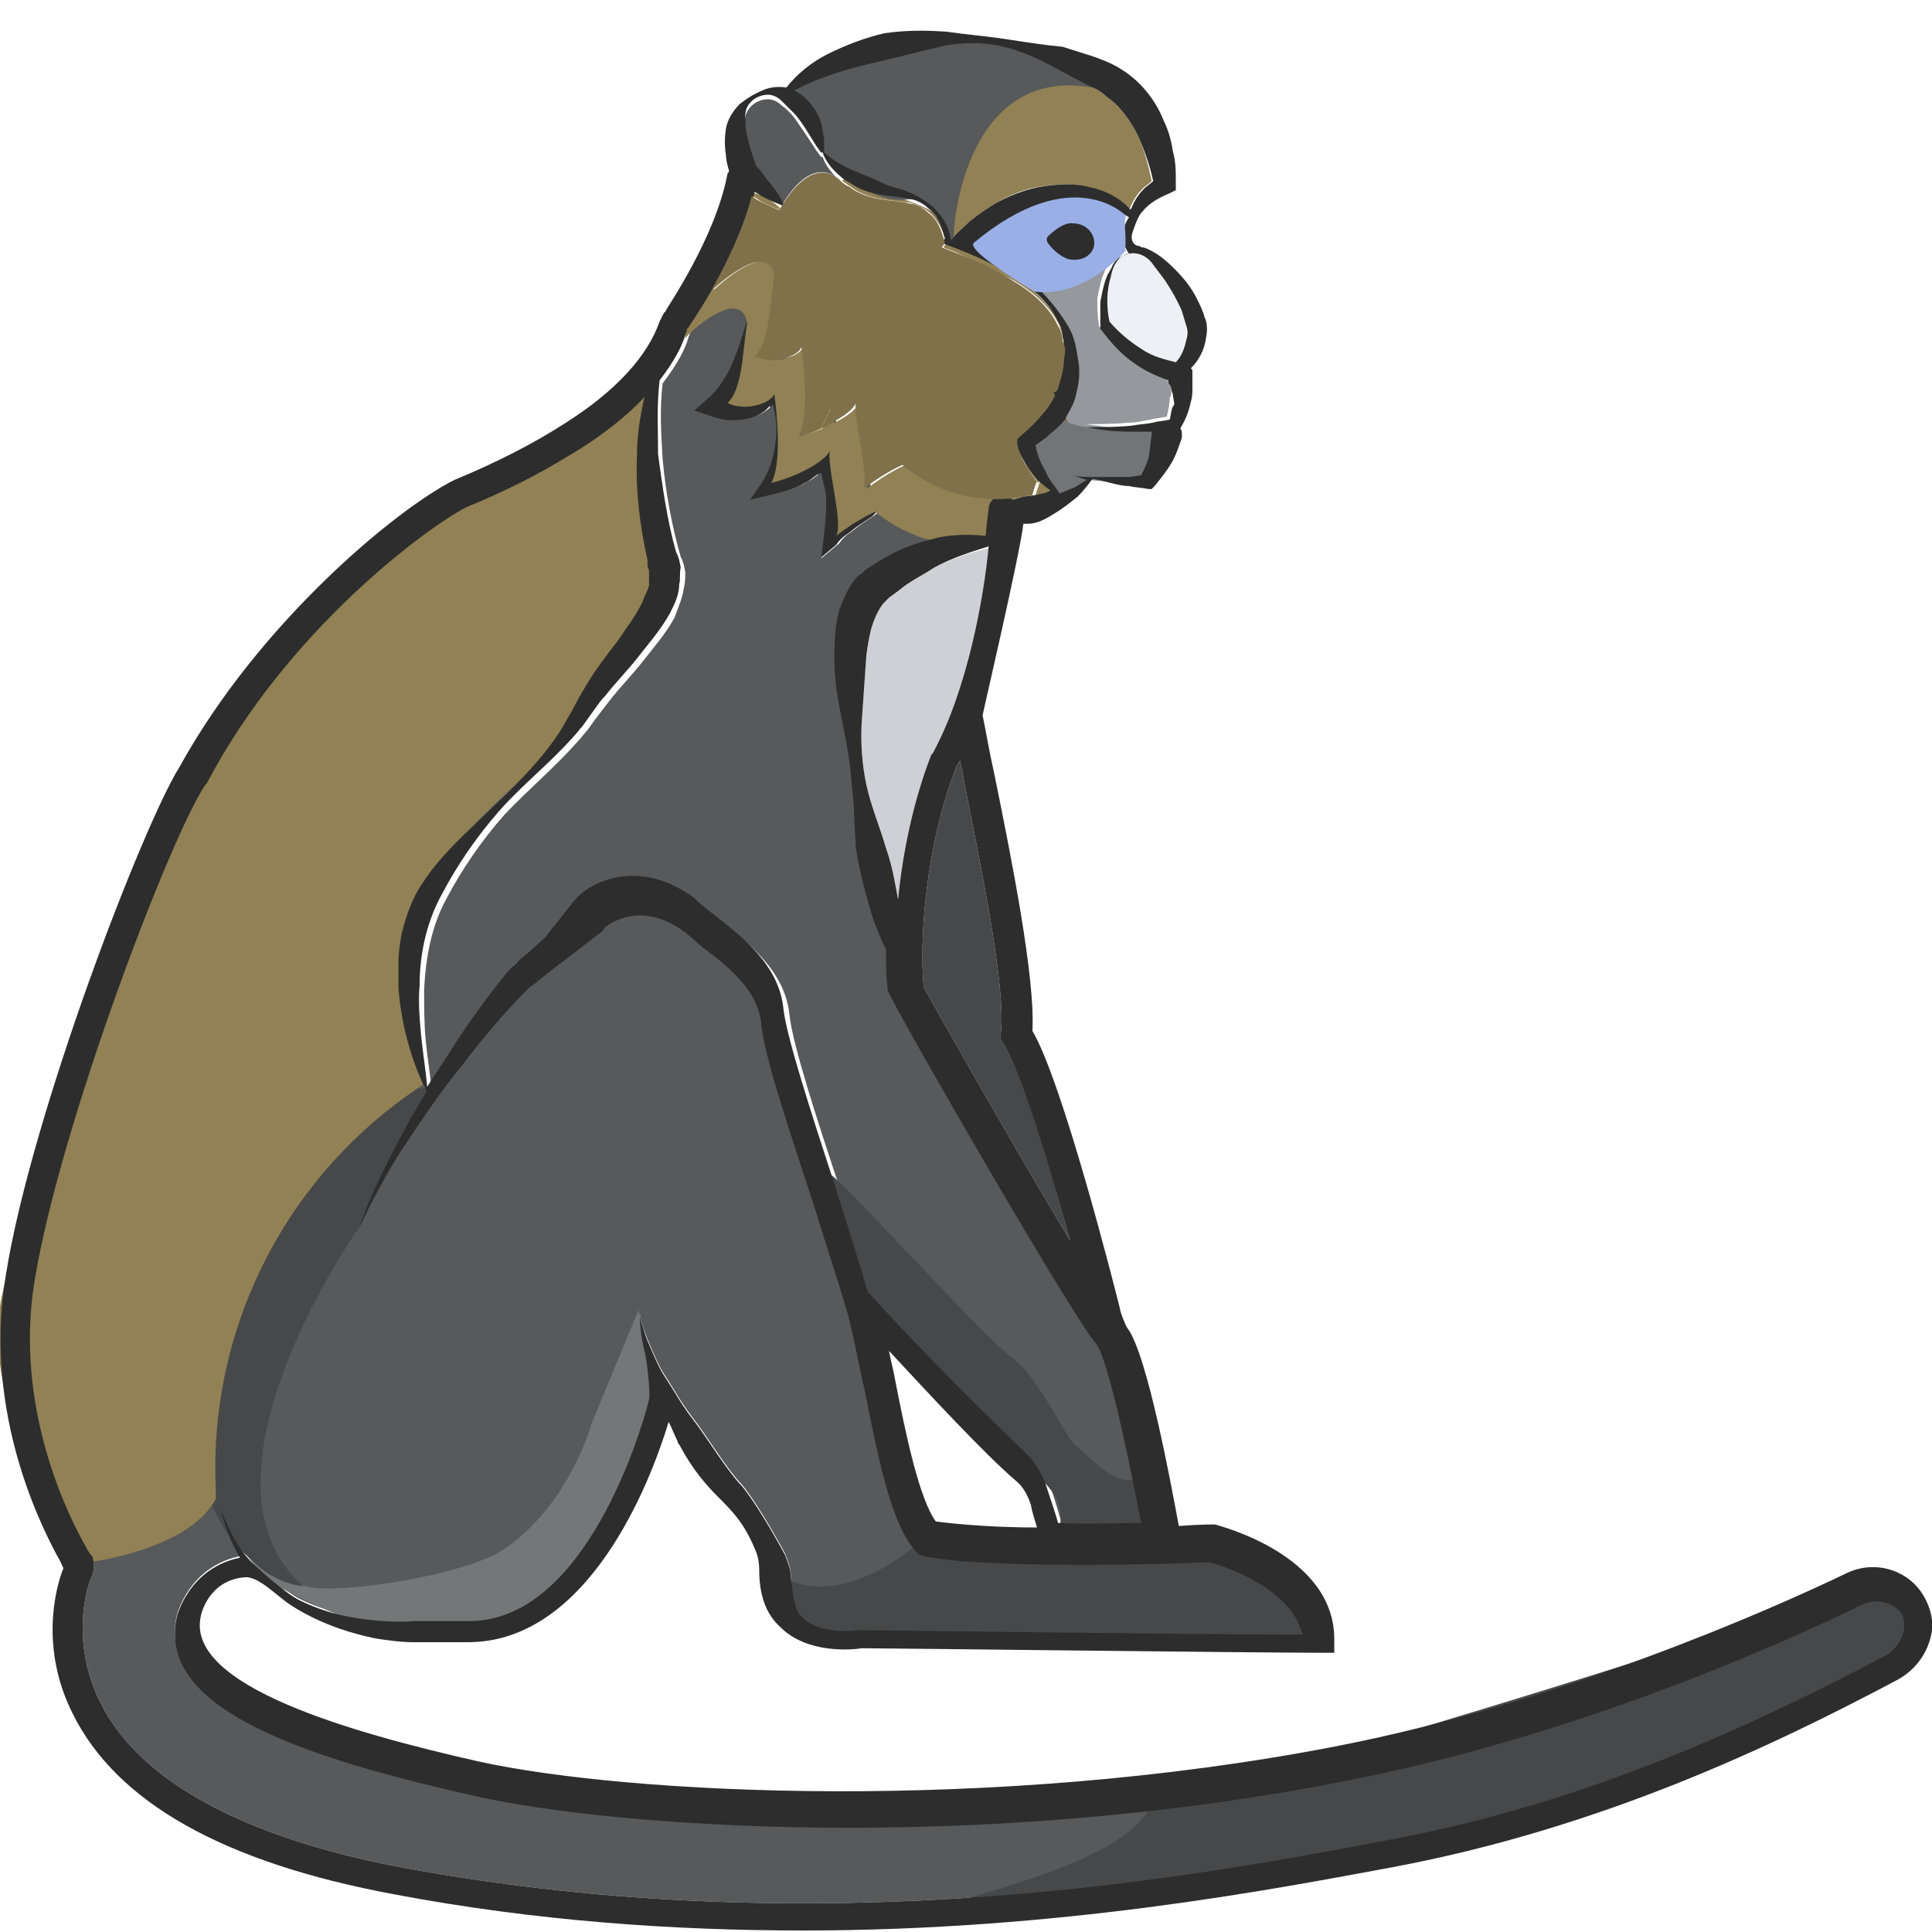 <?xml version="1.0" encoding="utf-8"?>
<!-- Generator: Adobe Illustrator 23.0.0, SVG Export Plug-In . SVG Version: 6.00 Build 0)  -->
<svg version="1.1" id="Layer_1" xmlns="http://www.w3.org/2000/svg" xmlns:xlink="http://www.w3.org/1999/xlink" x="0px" y="0px"
	 viewBox="0 0 128 128" 
width="128" height="128"
style="enable-background:new 0 0 128 128;" xml:space="preserve">
<style type="text/css">
	.st0{fill:#2D2D2D;}
	.st1{fill:#EDF0F4;}
	.st2{fill:#95989C;}
	.st3{fill:#918154;}
	.st4{fill:#57595B;}
	.st5{fill:#CED0D6;}
	.st6{fill:#47484A;}
	.st7{fill:#747778;}
	.st8{fill:#80714A;}
	.st9{fill:#727578;}
	.st10{fill:#99AFE6;}
</style>
<g>
	<path class="st0" d="M58.4,33.2c0,0.2-0.1,0.4-0.2,0.5c-0.1,0.2-0.2,0.3-0.4,0.5c-0.3,0.2-0.6,0.4-0.9,0.6
		c-0.3,0.2-0.5,0.4-0.8,0.6c-0.3,0.2-0.5,0.4-0.7,0.7l-1.2,1l0.2-1.6c0.1-1,0.2-2,0.1-2.8c-0.1-0.4-0.2-0.8-0.3-1.3
		c-0.3,0.2-0.6,0.5-0.9,0.6c-0.8,0.5-1.7,0.7-2.5,0.9l-1.3,0.3l0.7-1c0.6-0.9,0.9-1.9,1-3c0.1-0.8,0-1.6-0.2-2.3
		c-0.1,0.1-0.2,0.2-0.3,0.3c-0.4,0.3-0.8,0.5-1.2,0.6c-0.9,0.2-1.7,0.2-2.5-0.1l-1.2-0.4l0.9-0.8c0.7-0.6,1.2-1.4,1.6-2.3
		c0.4-0.9,0.7-1.9,1-2.9c0,0,0.1-0.1,0.1-0.1c0,0,0.1,0,0.1,0.1c0.1,0.5,0.1,1.1,0.1,1.6c0,0.5-0.1,1.1-0.2,1.6
		c-0.1,0.5-0.3,1.1-0.6,1.6c-0.1,0.1-0.1,0.3-0.2,0.4c0.3,0,0.5,0,0.8,0c0.6-0.1,1.2-0.3,1.5-0.8l0.6-1l0.2,1.1
		c0.1,0.6,0.2,1.2,0.2,1.7c0,0.6,0.1,1.1,0,1.7c0,0.7-0.1,1.5-0.3,2.3c0.4-0.2,0.8-0.5,1.2-0.7c0.6-0.4,1.1-1,1.4-1.6l1-2.1l0.5,2.3
		l0.3,1.4c0.1,0.5,0.2,1,0.3,1.6c0,0.7,0,1.3-0.2,1.9c0.2-0.1,0.4-0.2,0.6-0.3c0.3-0.1,0.7-0.2,1-0.4c0.3-0.1,0.5-0.3,0.7-0.6
		C58.3,33.1,58.3,33.1,58.4,33.2C58.4,33.1,58.4,33.2,58.4,33.2z"/>
	<path class="st1" d="M78.6,22.5c-0.1,0.5-0.3,1.1-0.7,1.5c-0.8-0.2-1.6-0.4-2.3-0.9c-0.8-0.5-1.5-1.1-2.1-1.8c-0.2-1-0.2-2,0.1-3
		c0.1-0.5,0.3-1,0.7-1.3c0.1,0,0.1-0.1,0.2-0.1c0.6-0.3,1.4,0,1.8,0.5c0.3,0.4,0.6,0.8,0.9,1.2c0.4,0.6,0.8,1.3,1.1,2
		c0.1,0.3,0.2,0.7,0.3,1C78.6,21.8,78.6,22.2,78.6,22.5z"/>
	<path class="st2" d="M77.6,25.9c0-0.2-0.1-0.5-0.2-0.6c-0.1-0.1-0.1-0.2-0.1-0.3c-0.8-0.3-1.5-0.6-2.2-1.1
		c-0.9-0.6-1.6-1.4-2.2-2.2l-0.1-0.1l0-0.1c-0.1-0.6-0.1-1.1-0.1-1.7c0.1-0.6,0.2-1.1,0.4-1.6c0.1-0.3,0.2-0.5,0.4-0.8
		c0.1-0.2,0.3-0.5,0.6-0.6c0.2-0.1,0.3-0.1,0.5-0.2c0,0-0.9-1.1,0-2.4c-0.9-0.5-1.7-1-2.7-1.1c-1-0.1-2,0.1-3,0.3
		c-1,0.3-1.9,0.7-2.7,1.2c-0.6,0.4-1.2,0.8-1.8,1.3c1.1,0.6,2.1,1.2,3.1,2c1.2,1,2.2,2.1,3,3.4c0.4,0.7,0.6,1.4,0.7,2.2
		c0.1,0.8,0.1,1.6-0.1,2.4c-0.2,0.8-0.6,1.5-1.1,2.1c-0.3,0.3-0.6,0.6-0.9,0.8l-0.7,0.5c0.1,0.5,0.3,1.1,0.6,1.6
		c0.3,0.6,0.7,1.1,1.1,1.6c0.2-0.1,0.5-0.2,0.7-0.3c0.4-0.2,0.8-0.4,1.1-0.6c-0.3-0.1-0.6-0.2-0.9-0.3c0.4,0.1,0.8,0.1,1.2,0.1
		c0,0,0,0,0.1,0h0c0,0,0.1,0,0.1,0c0,0,0,0,0,0c0.4,0,0.7,0,1.1,0c0.4,0,0.8,0,1.2,0c0.3,0,0.6,0,0.8-0.1c0.2-0.4,0.4-0.8,0.5-1.2
		c0.1-0.5,0.2-1,0.2-1.5c0-0.1,0-0.1,0-0.2c-0.5,0-0.9,0-1.4,0c-1,0-1.9-0.2-2.9-0.3c1,0,1.9,0,2.9-0.1c0.5,0,0.9-0.1,1.4-0.2
		c0.4-0.1,0.7-0.1,1.1-0.2c0.1-0.4,0.2-0.8,0.2-1.3C77.6,26.3,77.6,26.1,77.6,25.9z M70.9,17.2c-0.5,0-1.2-0.6-1.5-1
		c-0.2-0.2-0.2-0.5,0-0.6c0.4-0.4,1.1-0.9,1.6-0.8c0.8,0.1,1.4,0.6,1.4,1.3C72.4,16.8,71.7,17.3,70.9,17.2z"/>
	<path class="st3" d="M76.3,12c-0.2,0.2-0.4,0.3-0.6,0.5c-0.3,0.3-0.6,0.7-0.8,1.2c0,0.1-0.1,0.1-0.1,0.2c-0.7-0.8-1.7-1.3-2.7-1.5
		c-1.1-0.3-2.3-0.2-3.4,0c-1.1,0.2-2.2,0.7-3.1,1.3c-0.5,0.3-0.9,0.6-1.4,1c-0.4,0.4-0.8,0.7-1.2,1.2c-0.1-0.8-0.5-1.5-1.1-2.1
		c-0.4-0.4-0.8-0.6-1.3-0.9c-0.2-0.1-0.5-0.2-0.7-0.3l-0.7-0.2c-0.4-0.1-0.8-0.3-1.2-0.5l-1.2-0.5c-0.8-0.3-1.5-0.7-2.2-1.3
		c0.1-0.5,0-1-0.1-1.5c-0.1-0.6-0.3-1.1-0.7-1.6c-0.3-0.4-0.7-0.8-1.2-1c2-1,4.2-1.6,6.3-2.1c1.2-0.3,2.4-0.6,3.7-0.9
		c1.3-0.2,2.6-0.2,3.8,0.1C67.8,3.4,69,4,70.1,4.6l1.7,0.9c0.6,0.3,1.1,0.5,1.5,0.9C74.2,7,74.9,8,75.4,9C75.8,9.9,76.1,11,76.3,12z
		"/>
	<path class="st4" d="M73.1,89.3c-1.5-1.7-12.6-20.9-13.7-23.2L59.4,66l0-0.2c-0.1-0.7-0.1-1.5-0.1-2.4c-0.1-0.2-0.2-0.3-0.2-0.5
		c-0.3-0.7-0.6-1.4-0.8-2.1c-0.5-1.4-0.9-2.8-1-4.3c-0.2-1.5-0.1-3-0.3-4.4c-0.2-1.5-0.5-2.9-0.7-4.4c-0.3-1.5-0.5-3-0.4-4.5
		c0-0.8,0.1-1.6,0.3-2.4c0.2-0.8,0.5-1.6,1.3-2.3c0.1-0.1,0.2-0.2,0.3-0.2l0.2-0.2l0.5-0.3c0.3-0.2,0.7-0.4,1-0.6
		c0.7-0.4,1.4-0.7,2.2-0.9c0.4-0.1,0.7-0.2,1.1-0.3c1-0.2,2-0.2,3.1-0.1c0.1-1.1,0.2-1.8,0.2-1.8c0-0.5,0.5-0.9,1-0.9
		c0.2,0,0.4,0.1,0.6,0.3c0.1,0,0.2-0.1,0.4-0.1c0.5-0.2,1-0.1,1.5-0.3c0.2-0.1,0.4-0.1,0.6-0.2c-0.4-0.3-0.7-0.6-1.1-1
		c-0.1,0.2-0.2,0.5-0.3,0.9c-5.3,1.2-8.6-2-8.6-2s-1.2,0.5-2.6,1.6c0.4-0.8-0.7-4.9-0.5-5.7c-0.1,0.3-0.6,0.8-1.6,1.3l0.3,1.4
		l0.3,1.4c0.1,0.5,0.2,1,0.3,1.6c0,0.7,0,1.3-0.2,1.9c0.2-0.1,0.4-0.2,0.6-0.3c0.3-0.1,0.7-0.2,1-0.4c0.3-0.1,0.5-0.3,0.7-0.6
		c0,0,0.1-0.1,0.1,0c0,0,0.1,0.1,0,0.1c0,0.2-0.1,0.4-0.2,0.5c-0.1,0.1-0.1,0.2-0.2,0.3c-0.1,0.1-0.1,0.1-0.2,0.2
		c-0.3,0.2-0.6,0.4-0.9,0.6c-0.3,0.2-0.5,0.4-0.8,0.6s-0.5,0.4-0.7,0.7l-1.2,1l0.2-1.6c0.1-1,0.2-2,0.1-2.8
		c-0.1-0.4-0.2-0.8-0.3-1.3c-0.3,0.2-0.6,0.5-0.9,0.6c-0.8,0.5-1.7,0.7-2.5,0.9l-1.3,0.3l0.7-1c0.6-0.9,0.9-1.9,1-3
		c0.1-0.8,0-1.6-0.2-2.3c-0.1,0.1-0.2,0.2-0.3,0.3c-0.4,0.3-0.8,0.5-1.2,0.6c-0.9,0.2-1.7,0.2-2.5-0.1l-1.2-0.4l0.9-0.8
		c0.7-0.6,1.2-1.4,1.6-2.3c0.4-0.9,0.7-1.9,1-2.9c0,0,0.1-0.1,0.1-0.1c0,0,0.1,0,0.1,0.1c0.1,0.5,0.1,1.1,0.1,1.6
		c0,0.5-0.1,1.1-0.2,1.6c-0.1,0.5-0.3,1.1-0.6,1.6c-0.1,0.1-0.1,0.3-0.2,0.4c0.3,0,0.5,0,0.8,0c0.6-0.1,1.2-0.3,1.5-0.8l0.6-1
		l0.2,1.1c0.1,0.6,0.2,1.2,0.2,1.7c0,0.6,0.1,1.1,0,1.7c0,0.7-0.1,1.5-0.3,2.3c0.4-0.2,0.8-0.5,1.2-0.7c0.6-0.4,1.1-1,1.4-1.6
		l0.4-0.8c-0.4,0.2-0.9,0.4-1.5,0.5c0.7-1.3,0.4-4.4,0.2-5.9c-0.2,0.6-1.9,1.2-3.1,0.6c1-0.9,1-3.5,1.3-5.3
		c-0.4-2.6-4.1,0.9-4.1,0.9l0-0.1c-0.7,1.3-1.4,2.3-1.6,2.6c0,0.1-0.1,0.2-0.2,0.3c0,0,0,0.1-0.1,0.2c0,0.1-0.1,0.2-0.1,0.3
		c-0.2,0.7-0.7,1.7-1.7,3c-0.2,1.7-0.1,3.3,0,5c0.2,2.2,0.6,4.4,1.2,6.5l0.1,0.2l0.1,0.3l0.1,0.5c0,0.4,0,0.7-0.1,1.1
		c-0.1,0.7-0.4,1.3-0.6,1.9c-0.6,1.1-1.4,2-2.1,2.9c-0.7,0.9-1.5,1.7-2.2,2.6c-0.3,0.4-0.7,0.9-1,1.3l-0.5,0.7
		c-0.2,0.2-0.4,0.5-0.6,0.7c-1.6,1.8-3.3,3.2-4.9,4.9c-1.5,1.7-2.8,3.6-3.8,5.5c-1,1.8-1.4,3.9-1.5,6.1c0,1.1,0,2.2,0.1,3.3
		c0.1,1.1,0.3,2.2,0.4,3.4c0.5-0.8,1-1.6,1.5-2.3c1.2-1.8,2.5-3.6,3.9-5.4L34,64l0.3-0.3l0.6-0.5l1.2-1.1l2.4-2.1c0,0,0-0.1,0.1-0.1
		c1.2-1.1,4.3-2.5,7.8,0l0.1,0.1c0.3,0.3,0.8,0.6,1.2,1c1.8,1.4,4.3,3.3,4.6,6.2c0.2,2,1.9,7.2,3.4,11.7c0.8,2.6,1.7,5,2.1,6.8
		c0,0.1,0.1,0.2,0.1,0.3c0,0,0.1,0,0.1,0.1c3.7,4,8.4,8.7,10.4,10.6c0.6,0.6,1.1,1.3,1.3,2.1c0.3,0.9,0.6,2.1,0.8,2.5
		c1.9,0,3.9,0,5.5,0C75.2,95.9,73.9,90.2,73.1,89.3z M70,25.8C69.9,26,69.8,26,69.8,26l0.1,0.2C70,26.1,70,26,70,25.8z M50,11.2
		C50,11.3,50.1,11.3,50,11.2c0.3,0.4,0.6,0.7,0.9,1c0.3,0.4,0.6,0.9,0.9,1.4c0,0,0,0,0,0C54,9.9,55.7,12,55.7,12s0,0,0,0
		c-0.5-0.4-1-1-1.2-1.6h0c0,0,0,0-0.1,0v0c-0.1-0.1-0.2-0.3-0.3-0.4c-0.5-0.8-1-1.5-1.4-2.1c-0.3-0.4-0.6-0.7-0.9-0.9
		c-0.3-0.3-0.7-0.5-1.2-0.4c-0.5,0.1-0.9,0.4-1.1,0.8c-0.2,0.4-0.2,0.9-0.1,1.3C49.4,9.5,49.8,10.4,50,11.2z"/>
	<path class="st5" d="M65.6,36.3c-0.4,3.3-1.4,9.5-3.8,13.6L61.7,50c-1.2,3.1-1.9,6.5-2.2,9.6c-0.2-1.1-0.4-2.3-0.8-3.4
		c-0.4-1.4-1-2.8-1.3-4.2c-0.3-1.4-0.4-2.9-0.3-4.3c0.1-1.5,0.2-2.9,0.3-4.3c0.1-0.7,0.2-1.4,0.4-2c0.2-0.6,0.5-1.2,0.8-1.5
		c0,0,0.1-0.1,0.1-0.1l0.2-0.2l0.4-0.3c0.3-0.2,0.5-0.4,0.8-0.6c0.6-0.4,1.2-0.7,1.8-1.1C63.1,37,64.3,36.6,65.6,36.3z"/>
	<path class="st6" d="M70.9,82.2c-3.6-6-8.6-14.8-9.7-16.8c-0.3-3,0.1-9.4,2.2-14.7c0.1-0.1,0.1-0.2,0.2-0.3
		c0.1,0.4,0.2,0.9,0.3,1.5c1,5.1,2.8,13.6,2.4,16.6l0,0.4l0.2,0.3C67.6,70.7,69.5,77.1,70.9,82.2z"/>
	<path class="st4" d="M126.1,108.2c-0.2,0.6-0.6,1.2-1.2,1.5c-8.2,4.3-19.4,9.7-32.9,12.2c-12.1,2.3-37.1,7.1-65.5,1.8
		c-10.5-2-17.4-5.8-19.9-11c-1.9-3.9-0.9-7.5-0.5-8.3c0.1-0.2,0.1-0.4,0.1-0.7c0-0.2,0-0.4-0.1-0.6c-0.1-0.1-5.4-8.4-3.8-18.4
		c1.7-10.3,9-29.4,11.3-32.8l0.1-0.1C19,41.8,28.2,35,30.9,33.6c6.3-2.7,9.8-5.2,11.8-7.3c-0.3,1.3-0.5,2.6-0.5,3.9
		c-0.1,2.3,0.2,4.7,0.7,6.9l0,0.2l0,0.2l0.1,0.3c0,0.2,0,0.4,0,0.6L43,38.8l-0.1,0.3c-0.1,0.2-0.2,0.4-0.3,0.7
		c-0.4,0.9-1.1,1.8-1.7,2.7c-0.7,0.9-1.4,1.8-2,2.8c-0.3,0.5-0.6,1-0.9,1.6l-0.4,0.7l-0.4,0.7c-1.2,1.9-2.8,3.5-4.5,5.1
		c-1.6,1.6-3.4,3.1-4.7,5.1c-0.7,1-1.1,2.2-1.4,3.4c-0.1,0.6-0.2,1.2-0.2,1.8c0,0.6,0,1.2,0,1.8c0.2,2.4,0.8,4.6,1.8,6.7v0
		c0,0,0.1,0.1,0.1,0.1c0,0,0,0,0,0c-0.6,1.1-1.3,2.1-1.9,3.2c-1,1.9-2,3.9-2.7,6c0.9-2,2-3.9,3.1-5.7c1.2-1.8,2.4-3.6,3.8-5.3
		c1.3-1.7,2.7-3.4,4.2-4.9l0.3-0.3l0.3-0.2l0.6-0.5l1.3-1l2.6-2l0,0c0,0,0,0,0,0c0.1-0.1,0.1-0.1,0.1-0.2c0.5-0.4,2.5-1.8,5.3,0.2
		c0.4,0.3,0.8,0.7,1.3,1.1c1.6,1.2,3.6,2.8,3.8,4.9c0.2,2.2,1.9,7.2,3.5,12.1c0.8,2.6,1.6,5,2.1,6.7c0.5,1.6,0.8,3.6,1.3,5.7
		c0.9,4.6,1.8,8.9,3.4,10.6l0.2,0.2l0.3,0.1c4.3,0.9,17.3,0.5,18.9,0.4c0.8,0.2,5.4,1.6,6.2,4.8c-6.4,0-29.1-0.3-29.4-0.3H57l-0.1,0
		c0,0-2.6,0.4-3.8-0.9c-0.5-0.4-0.6-1.8-0.7-2.6c0-0.5-0.2-1-0.4-1.5c-0.7-1.3-2.1-3.7-2.9-4.6c-0.8-0.8-2.4-3.3-2.5-3.4v0
		c-0.4-0.6-0.9-1.2-1.3-1.8c-0.4-0.6-0.8-1.3-1.2-1.9c-0.4-0.6-0.7-1.3-1-2c-0.3-0.7-0.6-1.4-0.7-2.1c0,0.8,0.1,1.5,0.3,2.3
		c0.2,0.7,0.4,3,0.3,3.2c0,0.2-3.7,14.7-11.9,14.7h0c-0.8,0-1.4,0-2.1,0h-1.1c0,0,0,0-0.1,0c-0.1,0-0.2,0-0.3,0h0
		c-1.2,0.1-2.6,0-3.9-0.2c-1.3-0.2-2.6-0.6-3.8-1.2c-1-0.5-3.2-2.5-3.4-2.8c-0.8-0.9-1.3-2.1-1.8-3.2c0.3,1.1,0.7,2.2,1.3,3.2
		c-3.4,0.7-4.2,3.9-4.2,4c-1.3,6.1,8.7,9.3,19.8,11.8c9.4,2.1,33.3,3.8,57.6-1c15.1-2.9,29-9.1,34.3-11.7c0.8-0.4,1.9-0.2,2.5,0.5
		C126.2,107.1,126.2,107.8,126.1,108.2z"/>
	<path class="st7" d="M42.3,86.8l-3.1,7.5c0,0-1.5,5.5-5.9,8.4c-2.8,1.8-11.9,3.1-13.3,2.3s-5.1-4.8-5.6-5.6c1,3,3.4,5.5,4,5.7
		c0.6,0.3,5.5,3,8.2,2.9s8.5-0.6,9.7-2.2c1.2-1.6,6.6-8.5,7.3-11.8c0.2-2.9-0.4-3.9-0.4-3.9L42.3,86.8z"/>
	<path class="st6" d="M23.8,81.3c0,0-11.8,16.7-3.7,23.8c-2.3-0.3-3.3-1.7-3.7-2c-0.4-0.3-4.1-3.7-3.2-10.3
		c0.9-6.6,10.1-19.8,11.4-20.2c1.3-0.5,3.2-0.5,4.2-0.5C27.3,74.2,23.8,81.3,23.8,81.3z"/>
	<path class="st3" d="M70.9,25.1c0,0.1,0,0.1,0,0.2c0,0.5-0.3,1.1-0.7,1.6c-0.9,1.2-2.3,2.3-2.3,2.3l1.1,2.3l0.1,0.2l0.8,1.1
		l0.4,0.6c0,0-2.5,0.8-2.7,0.8c-0.2,0-0.8,0.7-1,1.7c-1.5,0.3-2.8,0.3-4,0.1c-2.5-0.4-4.1-1.7-4.5-2c-0.1-0.1-0.1-0.1-0.1-0.1
		s-1.2,0.5-2.6,1.6c0.5-0.8-0.7-4.9-0.4-5.7c-0.1,0.5-1.6,1.6-3.9,2.2c0.7-1.3,0.4-4.4,0.2-5.9c-0.2,0.6-1.9,1.2-3.1,0.6
		c1-0.9,1-3.5,1.3-5.3c-0.4-2.4-3.6,0.4-4,0.9c0,0-0.1,0.1-0.1,0.1l-0.1-1.4l3.8-8.3c0,0,0.2,0,0.5,0c0.5,0.1,1.3,0.3,2.2,1.2
		c0,0,0,0-0.1,0c-0.6-0.2-1.1-0.4-1.5-0.7c-0.1-0.1-0.2-0.1-0.3-0.2c-0.6,2.2-1.6,4.4-2.6,6.1l0,0.1c0,0,3.6-3.5,4.1-0.9
		c-0.3,1.7-0.3,4.4-1.3,5.3c1.2,0.6,2.9,0,3.1-0.6c0.1,1.5,0.5,4.6-0.2,5.9c0.5-0.1,1-0.3,1.5-0.5l0.6-1.3l0.2,0.9
		c1-0.5,1.5-1,1.6-1.3c-0.2,0.8,0.9,4.9,0.5,5.7c1.4-1.1,2.6-1.6,2.6-1.6s3.3,3.1,8.6,2c0.1-0.3,0.2-0.6,0.3-0.9
		c-0.1-0.1-0.2-0.3-0.3-0.4c-0.2-0.3-0.5-0.6-0.6-1c-0.2-0.4-0.3-0.7-0.4-1.2l0-0.2l0.2-0.2c0.6-0.6,1.1-1,1.5-1.5
		c0.3-0.4,0.6-0.8,0.8-1.2L69.8,26c0,0,0.1-0.1,0.2-0.2c0-0.1,0.1-0.1,0.1-0.2c0.2-0.6,0.4-1.3,0.4-2c0-0.4,0-0.7,0-1
		c-0.1-0.3-0.2-0.7-0.3-1c-0.6-1.3-1.8-2.3-3-3c-1.3-0.7-2.6-1.3-3.9-1.9l-0.8-0.3l0.2-0.3c-0.2-0.8-0.6-1.6-1.1-2
		c-0.3-0.3-0.7-0.4-1.1-0.6c-0.2-0.1-0.4-0.1-0.6-0.1l-0.7-0.1c-1-0.1-2-0.3-2.8-0.9c-0.2-0.1-0.4-0.3-0.6-0.4
		c0.1-0.1,0.3-0.5,1.2,0c1,0.6,4.1,1.5,5.1,2.2c1,0.7,0.8,2,0.8,2s1.3,0.5,3.8,1.7C71.4,21.1,70.9,23.5,70.9,25.1z"/>
	<path class="st8" d="M55,27.1l0.2,0.9c-0.2,0.1-0.5,0.3-0.8,0.4L55,27.1z"/>
	<path class="st8" d="M71,28.6l1.2,1.7c0,0-2.5,0.8-2.7,0.8c-0.1,0-0.2,0.1-0.4,0.3c0,0.1-0.1,0.1-0.1,0.2c-0.1,0.1-0.1,0.2-0.2,0.4
		c-0.1-0.1-0.2-0.3-0.3-0.4c-0.2-0.3-0.5-0.6-0.6-1c-0.2-0.4-0.3-0.7-0.4-1.2l0-0.2l0.2-0.2c0.6-0.6,1.1-1,1.5-1.5
		c0.3-0.4,0.6-0.8,0.8-1.2l0.3,0.7l0.3,0.6L71,28.6z"/>
	<path class="st9" d="M72,28.3c0,0-1.2-0.1-2.2-0.8C69.3,28,68,29.3,68,29.3s1.3,3.4,2.4,3.9c0.8-0.6,1.8-1.4,1.8-1.4
		s3.5,0.3,3.7,0.2c0.2-0.2,1.3-3.6,1.2-3.6c-0.1,0-2,0-2.5,0.1C74,28.4,72,28.3,72,28.3z"/>
	<path class="st3" d="M42.7,26.3c0,0-0.3,8.4,0.8,10.1c1.1,1.8-0.2,5-1.8,6.2s-3.3,5-4.2,6.1c-0.9,1.1-6,5.6-6.8,6.7
		c-0.8,1.1-4.1,7.1-3.8,9.2c0.3,2.2,1.2,7.2,1.2,7.2l-1,0.7c-8.5,6-13.3,15.9-12.8,26.2c0,0.2,0,0.4,0,0.6c-1.8,3.4-8.4,4.2-8.4,4.2
		s-7.7-9.6-5.7-18S9.9,56.4,12.6,51S23.8,36.5,27,34.5c3.2-2,8.8-4.4,10.7-5.8C39.6,27.3,42.7,26.3,42.7,26.3z"/>
	<path class="st4" d="M63.2,15.6c-0.1-0.1,0.6-12.1,10.1-9.6c-2.9-2.3-5.5-2.9-5.8-3C67.2,3,61.2,1.9,57.2,3.4s-5.1,3.1-5.1,3.1
		l2.2,2.9c0,0,0.4,1.4,1.3,2c0.8,0.6,2.6,2.1,4.6,1.8s2.7,2.9,2.7,2.9L63.2,15.6z"/>
	<path class="st6" d="M80,118.5c5.3-1.2,39.2-11.5,42.5-13.3c4.3-0.9,5,2.9,3.1,5.2c-6.4,5.2-33.3,15.1-66.3,16.8
		c7-2.2,16.2-4.1,17.2-8.3L80,118.5z"/>
	<path class="st6" d="M55,77.8c0.6,0.2,10.4,11,12.1,12.2c1.7,1.2,3.5,5.3,4.2,5.8c0.6,0.4,4.2,4.7,4.7,0.3c1.2,3.5,2,6.1,1.5,6.2
		c-0.5,0.1-7.7,0.5-7.8,0.2s2.1-2.6-1.5-5.1c-3.6-2.6-10.7-10.3-10.9-10.6C57,86.5,55,77.8,55,77.8z"/>
	<path class="st6" d="M60.8,102.3c-0.1,0-4.5,4.1-8.5,2.4c-0.3,1.3-0.1,3.4,3.3,3.8c3.4,0.3,31.8,0.3,31.8,0.3s-1.9-6-7.2-6.6
		S60.8,102.3,60.8,102.3z"/>
	<path class="st0" d="M70.9,25.1c-0.3,0.3-0.7,0.6-0.8,0.8c0,0.1-0.1,0.2-0.2,0.3l0.3,0.7l0.3,0.6c0.3-0.5,0.5-0.9,0.6-1.4
		c0.1-0.4,0.2-0.9,0.2-1.3C71.2,24.8,71,25,70.9,25.1z M127.3,105.5c-1.1-1.6-3.2-2.1-4.9-1.3c-5.2,2.5-19,8.6-33.9,11.5
		c-22.7,4.4-46.8,3.2-56.8,1c-8.4-1.9-19.4-5-18.4-9.6c0-0.1,0.5-2.4,2.9-2.6c0.9-0.1,2.1,1.2,3,1.8c1.2,0.8,2.6,1.4,3.9,1.8
		c0.7,0.2,1.4,0.4,2.1,0.5c0.7,0.1,1.4,0.2,2.2,0.2c0,0,0.1,0,0.1,0c0,0,0,0,0,0c0.1,0,0.1,0,0.2,0h1.1c0.7,0,1.3,0,2.1,0H31
		c8,0,12.1-10.6,13.3-14.6c0.2,0.4,0.4,0.9,0.6,1.3c0,0,0,0,0,0c0,0.1,0,0.1,0.1,0.2c0.9,1.7,1.8,2.7,2.6,3.5
		c0.9,0.9,1.7,1.7,2.4,3.4c0.2,0.4,0.3,0.9,0.3,1.4c0,1.6,0.4,2.9,1.4,3.8c1.8,1.8,4.8,1.5,5.4,1.4c1.5,0,26.1,0.3,30.4,0.3h0.9
		v-0.9c0-5.6-7.6-7.5-7.9-7.6l-0.1,0h-0.1c0,0-0.9,0-2.2,0.1c-0.5-2.7-2.1-11.4-3.4-13.1c-0.1-0.1-0.5-1.1-0.5-1.3
		c-0.4-1.6-3.8-15-5.8-18.4c0.2-3.5-1.4-11.5-2.5-16.9c-0.4-1.8-0.7-3.6-0.8-4c0-0.1,2.5-10.8,2.7-12.7c0.1,0,0.2,0,0.3,0
		c0.7,0,1.3-0.4,1.8-0.7c0.5-0.3,1-0.7,1.5-1.1c0.4-0.4,0.7-0.8,1-1.2c0.4,0.1,0.8,0.2,1.2,0.3c0.4,0.1,0.8,0.2,1.2,0.2
		c0.4,0.1,0.8,0.1,1.3,0.2l0.2,0l0.2-0.2c0.4-0.5,0.8-1,1.1-1.5c0.3-0.5,0.5-1.1,0.7-1.7l0,0c0-0.1,0-0.1,0-0.2c0-0.2,0-0.3-0.1-0.4
		l0.1-0.2c0.3-0.5,0.5-1.1,0.6-1.6c0.1-0.3,0.1-0.6,0.1-0.9c0-0.3,0-0.6,0-1l0-0.1c0-0.1,0-0.1-0.1-0.2c0.5-0.5,0.9-1.2,1-2
		c0.1-0.5,0.1-1-0.1-1.4c-0.1-0.4-0.3-0.8-0.5-1.2c-0.4-0.8-0.9-1.4-1.5-2c-0.6-0.6-1.2-1.1-2-1.4c-0.1,0-0.2,0-0.3-0.1
		c-0.4,0-0.6-0.4-0.5-0.8c0.2-0.6,0.4-1.2,0.7-1.5c0.5-0.6,1.1-0.9,1.8-1.2l0.4-0.2l0-0.5c0-0.8,0-1.4-0.2-2.1
		c-0.1-0.7-0.3-1.4-0.6-2c-0.5-1.3-1.5-2.6-2.8-3.4c-0.6-0.4-1.4-0.7-2-0.9c-0.6-0.2-1.3-0.4-1.9-0.6C69.3,3,68,2.8,66.7,2.6
		c-1.3-0.2-2.6-0.3-4-0.5C61.3,2,60,2,58.6,2.2C57.3,2.5,56,3,54.8,3.6c-1,0.5-2,1.3-2.7,2.2c-0.6-0.1-1.2,0-1.6,0.2
		c-0.5,0.2-1,0.5-1.5,0.9c-0.4,0.4-0.8,1-0.9,1.6c-0.1,0.6-0.1,1.2,0,1.8c0,0.3,0.1,0.7,0.2,1c0,0.1-0.1,0.2-0.1,0.2
		c-0.8,4.3-4.1,9-4.1,9.1c0,0.1-0.1,0.1-0.1,0.1c-0.1,0.2-0.2,0.4-0.3,0.6c-0.8,2.3-2.9,4.6-6.2,6.7c-2,1.3-4.5,2.6-7.4,3.8
		c-3.8,1.9-12.9,9.4-18.2,19C9.5,54.6,2.1,73.8,0.4,84.4c-1.5,8.7,2,16.1,3.4,18.7c0.2,0.3,0.3,0.6,0.4,0.8
		c-0.6,1.5-1.5,5.4,0.6,9.6c2.9,5.9,10,9.9,21.3,12c9.5,1.8,18.7,2.4,27.1,2.4c17,0,31-2.7,39.1-4.2c13.8-2.6,25.1-8,33.4-12.4
		c1.1-0.6,1.9-1.6,2.2-2.8C128.2,107.5,127.9,106.4,127.3,105.5z M66.3,68.5l0,0.4l0.2,0.3c1.1,1.6,3,8,4.4,13
		c-3.6-6-8.6-14.8-9.7-16.8c-0.3-3,0.1-9.4,2.2-14.7c0.1-0.1,0.1-0.2,0.2-0.3c0.1,0.4,0.2,0.9,0.3,1.5C64.9,57,66.7,65.5,66.3,68.5z
		 M61.8,49.9L61.7,50c-1.2,3.1-1.9,6.5-2.2,9.6c-0.2-1.1-0.4-2.3-0.8-3.4c-0.4-1.4-1-2.8-1.3-4.2c-0.3-1.4-0.4-2.9-0.3-4.3
		c0.1-1.5,0.2-2.9,0.3-4.3c0.1-0.7,0.2-1.4,0.4-2c0.2-0.6,0.5-1.2,0.8-1.5c0,0,0.1-0.1,0.1-0.1l0.2-0.2l0.4-0.3
		c0.3-0.2,0.5-0.4,0.8-0.6c0.6-0.4,1.2-0.7,1.8-1.1c1.1-0.6,2.3-1,3.6-1.4C65.2,39.5,64.1,45.7,61.8,49.9z M77.5,27.8
		c-0.4,0.1-0.8,0.1-1.1,0.2c-0.5,0.1-0.9,0.1-1.4,0.2C74,28.3,73,28.3,72,28.3c0.9,0.2,1.9,0.3,2.9,0.3c0.5,0,0.9,0,1.4,0
		c0,0.1,0,0.1,0,0.2c-0.1,0.6-0.1,1-0.2,1.5c-0.1,0.4-0.3,0.8-0.5,1.2c-0.3,0-0.6,0.1-0.8,0.1c-0.4,0-0.8,0-1.2,0
		c-0.4,0-0.7,0-1.1,0c0,0,0,0,0,0c0,0-0.1,0-0.1,0h0c0,0,0,0-0.1,0c-0.4,0-0.8,0-1.2-0.1c0.3,0.1,0.6,0.2,0.9,0.3
		c-0.4,0.2-0.7,0.5-1.1,0.6c-0.2,0.1-0.5,0.2-0.7,0.3c-0.3-0.5-0.7-0.9-0.9-1.4c0-0.1-0.1-0.2-0.1-0.2c-0.3-0.5-0.5-1.1-0.6-1.6
		l0.7-0.5c0.3-0.3,0.6-0.5,0.9-0.8c0.2-0.2,0.4-0.4,0.5-0.7c0.3-0.5,0.5-0.9,0.6-1.4c0.1-0.4,0.2-0.9,0.2-1.3c0-0.4,0-0.7-0.1-1.1
		c-0.1-0.8-0.3-1.6-0.7-2.2c-0.8-1.3-1.8-2.4-3-3.4c-0.9-0.8-2-1.4-3.1-2c0.6-0.5,1.2-0.9,1.8-1.3c0.4-0.2,0.7-0.4,1.1-0.6
		c0.5-0.3,1.1-0.5,1.6-0.6c1-0.3,2-0.4,3-0.3c1,0.1,1.8,0.5,2.7,1.1c-0.9,1.3,0,2.4,0,2.4c-0.2,0-0.3,0.1-0.5,0.2
		c-0.3,0.1-0.5,0.4-0.6,0.6c-0.1,0.3-0.3,0.5-0.4,0.8c-0.2,0.5-0.3,1.1-0.4,1.6c0,0.1,0,0.2,0,0.3c0,0.4,0,0.8,0,1.1c0,0,0,0,0,0
		c0,0.1,0,0.2,0,0.3l0,0.1l0.1,0.1c0.6,0.8,1.3,1.6,2.2,2.2c0.7,0.5,1.4,0.8,2.2,1.1c0,0.1,0,0.2,0.1,0.3c0.1,0.1,0.1,0.4,0.2,0.6
		c0,0.2,0.1,0.5,0.1,0.7C77.6,27,77.6,27.4,77.5,27.8z M76.3,17.4c0.3,0.4,0.6,0.8,0.9,1.2c0.4,0.6,0.8,1.3,1.1,2
		c0.1,0.3,0.2,0.7,0.3,1c0.1,0.3,0.1,0.6,0,0.9c-0.1,0.5-0.3,1.1-0.7,1.5c-0.8-0.2-1.6-0.4-2.3-0.9c-0.8-0.5-1.5-1.1-2.1-1.8
		c-0.2-1-0.2-2,0.1-3c0.1-0.5,0.3-1,0.7-1.3c0.1,0,0.1-0.1,0.2-0.1C75.2,16.6,75.9,16.9,76.3,17.4z M59,3.9c1.2-0.3,2.4-0.6,3.7-0.9
		c1.3-0.2,2.6-0.2,3.8,0.1C67.8,3.4,69,4,70.1,4.6l1.7,0.9c0.6,0.3,1.1,0.5,1.5,0.9C74.2,7,74.9,8,75.4,9c0.4,0.9,0.8,2,1,3
		c-0.2,0.2-0.4,0.3-0.6,0.5c-0.3,0.3-0.6,0.7-0.8,1.2c0,0.1-0.1,0.1-0.1,0.2c-0.7-0.8-1.7-1.3-2.7-1.5c-1.1-0.3-2.3-0.2-3.4,0
		c-1,0.2-2,0.6-2.9,1.1c-0.1,0.1-0.2,0.1-0.3,0.2c-0.5,0.3-0.9,0.6-1.4,1c-0.4,0.4-0.8,0.7-1.2,1.2c-0.1-0.8-0.5-1.5-1.1-2.1
		c-0.4-0.4-0.8-0.6-1.3-0.9c-0.2-0.1-0.5-0.2-0.7-0.3l-0.7-0.2c-0.4-0.1-0.8-0.3-1.2-0.5l-1.2-0.5c-0.8-0.3-1.5-0.7-2.2-1.3
		c0-0.3,0-0.5,0-0.8c0-0.2-0.1-0.5-0.1-0.7c-0.1-0.6-0.3-1.1-0.7-1.6c-0.3-0.4-0.7-0.8-1.2-1C54.7,4.9,56.8,4.4,59,3.9z M43.7,25.2
		c1-1.3,1.5-2.3,1.7-3c0-0.1,0.1-0.2,0.1-0.3c0-0.1,0-0.1,0.1-0.2c0.1-0.1,0.1-0.2,0.2-0.3c0.2-0.3,0.8-1.2,1.6-2.6
		c0.9-1.6,2-3.8,2.6-6.1c0.1,0.1,0.2,0.1,0.3,0.2c0.5,0.3,1,0.5,1.5,0.7c0,0,0,0,0.1,0c0,0,0-0.1,0-0.1c0,0,0,0,0,0
		c-0.2-0.5-0.6-1-0.9-1.4c-0.3-0.3-0.5-0.7-0.8-1c0,0,0,0-0.1-0.1c-0.3-0.8-0.6-1.8-0.7-2.6c0-0.4-0.1-0.9,0.1-1.3
		c0.2-0.4,0.6-0.7,1.1-0.8c0.5-0.1,0.9,0.1,1.2,0.4c0.3,0.3,0.6,0.6,0.9,0.9c0.5,0.6,0.9,1.3,1.4,2.1c0.1,0.1,0.2,0.3,0.3,0.4v0
		c0,0,0,0,0.1,0h0c0.2,0.6,0.7,1.2,1.2,1.6c0.2,0.2,0.4,0.3,0.6,0.4c0.8,0.6,1.8,0.8,2.8,0.9l0.7,0.1c0.2,0,0.4,0.1,0.6,0.1
		c0.4,0.1,0.8,0.3,1.1,0.6c0.6,0.4,0.9,1.2,1.1,2l-0.2,0.3l0.8,0.3c1.3,0.5,2.7,1.1,3.9,1.9c1.2,0.7,2.4,1.7,3,3
		c0.2,0.3,0.3,0.7,0.3,1c0.1,0.4,0.1,0.7,0,1c0,0.7-0.2,1.4-0.4,2c0,0.1,0,0.1-0.1,0.2c0,0.1-0.1,0.2-0.2,0.3
		c-0.2,0.4-0.5,0.9-0.8,1.2c-0.4,0.5-0.9,1-1.5,1.5l-0.2,0.2l0,0.2c0,0.4,0.2,0.8,0.4,1.2c0.2,0.4,0.4,0.7,0.6,1
		c0.1,0.1,0.2,0.3,0.3,0.4c0.3,0.4,0.7,0.7,1.1,1c-0.2,0.1-0.4,0.2-0.6,0.2c-0.5,0.2-1.1,0.1-1.5,0.3c-0.1,0-0.2,0.1-0.4,0.1
		c-0.2-0.1-0.4-0.2-0.6-0.3c-0.5,0-1,0.4-1,0.9c0,0-0.1,0.7-0.2,1.8c-1-0.1-2-0.1-3.1,0.1c-0.4,0.1-0.7,0.2-1.1,0.3
		c-0.7,0.2-1.5,0.5-2.2,0.9c-0.4,0.2-0.7,0.4-1,0.6l-0.5,0.3l-0.2,0.2c-0.1,0.1-0.2,0.2-0.3,0.2c-0.7,0.7-1,1.6-1.3,2.3
		c-0.2,0.8-0.3,1.6-0.3,2.4c-0.1,1.5,0.1,3,0.4,4.5c0.3,1.5,0.6,2.9,0.7,4.4c0.2,1.5,0.2,3,0.3,4.4c0.2,1.5,0.6,2.9,1,4.3
		c0.2,0.7,0.5,1.4,0.8,2.1c0.1,0.2,0.2,0.3,0.2,0.5c0,0.9,0,1.8,0.1,2.4l0,0.2l0.1,0.2c1.1,2.3,12.2,21.5,13.7,23.2
		c0.7,0.8,2,6.6,3,11.9c-1.6,0-3.6,0.1-5.5,0c-0.1-0.4-0.5-1.6-0.8-2.5c-0.3-0.8-0.7-1.5-1.3-2.1c-2-1.9-6.8-6.6-10.4-10.6
		c0,0-0.1,0-0.1-0.1c0-0.1-0.1-0.2-0.1-0.3c-0.5-1.8-1.3-4.2-2.1-6.8c-1.5-4.6-3.2-9.8-3.4-11.7c-0.3-2.9-2.8-4.8-4.6-6.2
		c-0.5-0.4-0.9-0.7-1.2-1l-0.1-0.1c-3.5-2.6-6.7-1.2-7.8,0c0,0,0,0.1-0.1,0.1L36.2,62L35,63.1l-0.6,0.5L34,64l-0.3,0.3
		c-1.4,1.7-2.7,3.5-3.9,5.4c-0.5,0.8-1,1.5-1.5,2.3c-0.1-1.2-0.3-2.3-0.4-3.4c-0.1-1.1-0.2-2.2-0.1-3.3c0-2.2,0.5-4.3,1.5-6.1
		c1-1.9,2.3-3.8,3.8-5.5c1.5-1.7,3.3-3.1,4.9-4.9c0.2-0.2,0.4-0.5,0.6-0.7l0.5-0.7c0.3-0.4,0.6-0.9,1-1.3c0.7-0.9,1.5-1.7,2.2-2.6
		c0.7-0.9,1.5-1.8,2.1-2.9c0.3-0.6,0.6-1.2,0.6-1.9c0.1-0.3,0-0.7,0.1-1.1L45,37.1l-0.1-0.3l-0.1-0.2c-0.6-2.1-0.9-4.3-1.2-6.5
		C43.6,28.5,43.5,26.9,43.7,25.2z M68.7,101.2c-2.7,0-5.2-0.2-6.7-0.4c-1.1-1.5-2-5.8-2.7-9.4c-0.1-0.6-0.3-1.3-0.4-1.9
		c2.6,2.8,6.4,6.9,8.4,8.6c0.5,0.4,0.8,1,1,1.6C68.4,100.3,68.6,100.8,68.7,101.2z M126.1,108.2c-0.2,0.6-0.6,1.2-1.2,1.5
		c-8.2,4.3-19.4,9.7-32.9,12.2c-12.1,2.3-37.1,7.1-65.5,1.8c-10.5-2-17.4-5.8-19.9-11c-1.9-3.9-0.9-7.5-0.5-8.3
		c0.1-0.2,0.1-0.4,0.1-0.7c0-0.2,0-0.4-0.1-0.6c0,0-0.2-0.2-0.4-0.6c-1.2-2.1-4.8-9.3-3.4-17.7c1.7-10.3,9-29.4,11.3-32.8l0.1-0.1
		C19,41.8,28.2,35,30.9,33.6c2.7-1.1,4.8-2.2,6.6-3.3c2.4-1.4,4.1-2.8,5.2-4l0,0c-0.3,1.3-0.5,2.6-0.5,3.9c-0.1,2.3,0.2,4.7,0.7,6.9
		l0,0.2l0,0.2l0.1,0.3c0,0.2,0,0.4,0,0.6L43,38.8l-0.1,0.3c-0.1,0.2-0.2,0.4-0.3,0.7c-0.4,0.9-1.1,1.8-1.7,2.7
		c-0.7,0.9-1.4,1.8-2,2.8c-0.3,0.5-0.6,1-0.9,1.6l-0.4,0.7l-0.4,0.7c-1.2,1.9-2.8,3.5-4.5,5.1c-1.6,1.6-3.4,3.1-4.7,5.1
		c-0.7,1-1.1,2.2-1.4,3.4c-0.1,0.6-0.2,1.2-0.2,1.8c0,0.6,0,1.2,0,1.8c0.2,2.4,0.8,4.6,1.8,6.7c0,0,0,0,0,0v0c0,0,0.1,0.1,0.1,0.1
		c0,0,0,0,0,0c-0.3,0.4-0.5,0.8-0.8,1.3c-0.4,0.6-0.7,1.3-1.1,2c-1,1.9-2,3.9-2.7,6c0.3-0.7,0.6-1.3,0.9-1.9
		c0.7-1.3,1.4-2.6,2.2-3.8c1.2-1.8,2.4-3.6,3.8-5.3c1.3-1.7,2.7-3.4,4.2-4.9l0.3-0.3l0.3-0.2l0.6-0.5l1.3-1l2.6-2l0,0c0,0,0,0,0,0
		c0.1-0.1,0.1-0.1,0.1-0.2c0.5-0.4,2.5-1.8,5.3,0.2c0.4,0.3,0.8,0.7,1.3,1.1c1.6,1.2,3.6,2.8,3.8,4.9c0.2,2.2,1.9,7.2,3.5,12.1
		c0.8,2.6,1.6,5,2.1,6.7c0.5,1.6,0.8,3.6,1.3,5.7c0.9,4.6,1.8,8.9,3.4,10.6l0.2,0.2l0.3,0.1c4.3,0.9,17.3,0.5,18.9,0.4
		c0.8,0.2,5.4,1.6,6.2,4.8c-6.4,0-29.1-0.3-29.4-0.3H57l-0.1,0c0,0-2.6,0.4-3.8-0.9c-0.5-0.4-0.6-1.8-0.7-2.6c0-0.5-0.2-1-0.4-1.5
		c-0.7-1.3-2.1-3.7-2.9-4.6c-0.8-0.8-2.4-3.3-2.5-3.4v0c-0.4-0.6-0.9-1.2-1.3-1.8c-0.4-0.6-0.8-1.3-1.2-1.9c-0.4-0.6-0.7-1.3-1-2
		c-0.3-0.7-0.6-1.4-0.7-2.1c0,0.8,0.1,1.5,0.3,2.3s0.4,3,0.3,3.2c0,0.2-3.7,14.7-11.9,14.7h0c-0.8,0-1.4,0-2.1,0h-1.1c0,0,0,0-0.1,0
		c-0.1,0-0.2,0-0.3,0h0c-1.2,0.1-2.6,0-3.9-0.2c-1.3-0.2-2.6-0.6-3.8-1.2c-1-0.5-3.2-2.5-3.4-2.8c-0.8-0.9-1.3-2.1-1.8-3.2
		c0.3,1.1,0.7,2.2,1.3,3.2c-3.4,0.7-4.2,3.9-4.2,4c-1.3,6.1,8.7,9.3,19.8,11.8c9.4,2.1,33.3,3.8,57.6-1c15.1-2.9,29-9.1,34.3-11.7
		c0.8-0.4,1.9-0.2,2.5,0.5C126.2,107.1,126.2,107.8,126.1,108.2z"/>
	<path class="st8" d="M70.5,23.7c0,0.7-0.2,1.4-0.4,2c0,0.1,0,0.1-0.1,0.2C69.9,26,69.8,26,69.8,26l0.1,0.2
		c-0.2,0.4-0.5,0.9-0.8,1.2c-0.4,0.5-0.9,1-1.5,1.5l-0.2,0.2l0,0.2c0,0.4,0.2,0.8,0.4,1.2c0.2,0.4,0.4,0.7,0.6,1
		c0.1,0.1,0.2,0.3,0.3,0.4c-0.1,0.2-0.2,0.5-0.3,0.9c-5.3,1.2-8.6-2-8.6-2s-1.2,0.5-2.6,1.6c0.4-0.8-0.7-4.9-0.5-5.7
		c-0.1,0.3-0.6,0.8-1.6,1.3L55,27.1l-0.6,1.3c-0.4,0.2-0.9,0.4-1.5,0.5c0.7-1.3,0.4-4.4,0.2-5.9c-0.2,0.6-1.9,1.2-3.1,0.6
		c1-0.9,1-3.5,1.3-5.3c-0.4-2.6-4.1,0.9-4.1,0.9l0-0.1c0.9-1.6,2-3.8,2.6-6.1c0.1,0.1,0.2,0.1,0.3,0.2c0.5,0.3,1,0.5,1.5,0.7
		c0,0,0,0,0.1,0c0,0,0,0,0-0.1C54,9.9,55.7,12,55.7,12s0,0,0,0c0.2,0.2,0.4,0.3,0.6,0.4c0.8,0.6,1.8,0.8,2.8,0.9l0.7,0.1
		c0.2,0,0.4,0.1,0.6,0.1c0.4,0.1,0.8,0.3,1.1,0.6c0.6,0.4,0.9,1.2,1.1,2l-0.2,0.3l0.8,0.3c1.3,0.5,2.7,1.1,3.9,1.9
		c1.2,0.7,2.4,1.7,3,3c0.2,0.3,0.3,0.7,0.3,1C70.6,23,70.6,23.3,70.5,23.7z"/>
	<path class="st10" d="M74.6,14.3c0,0-3.5-3.7-10.1,1.8c-0.3,0.4,1.7,1.7,1.7,1.7c0,0.1,2.3,1.5,2.3,1.5s2.8,0.7,6-2.6
		C74.7,15.9,74.4,14.8,74.6,14.3z"/>
	<path class="st0" d="M72.5,16.1c0,0.7-0.7,1.2-1.5,1.1c-0.5,0-1.2-0.6-1.5-1c-0.2-0.2-0.2-0.5,0-0.6c0.4-0.4,1.1-0.9,1.6-0.8
		C71.9,14.8,72.5,15.4,72.5,16.1z"/>
</g>
</svg>

